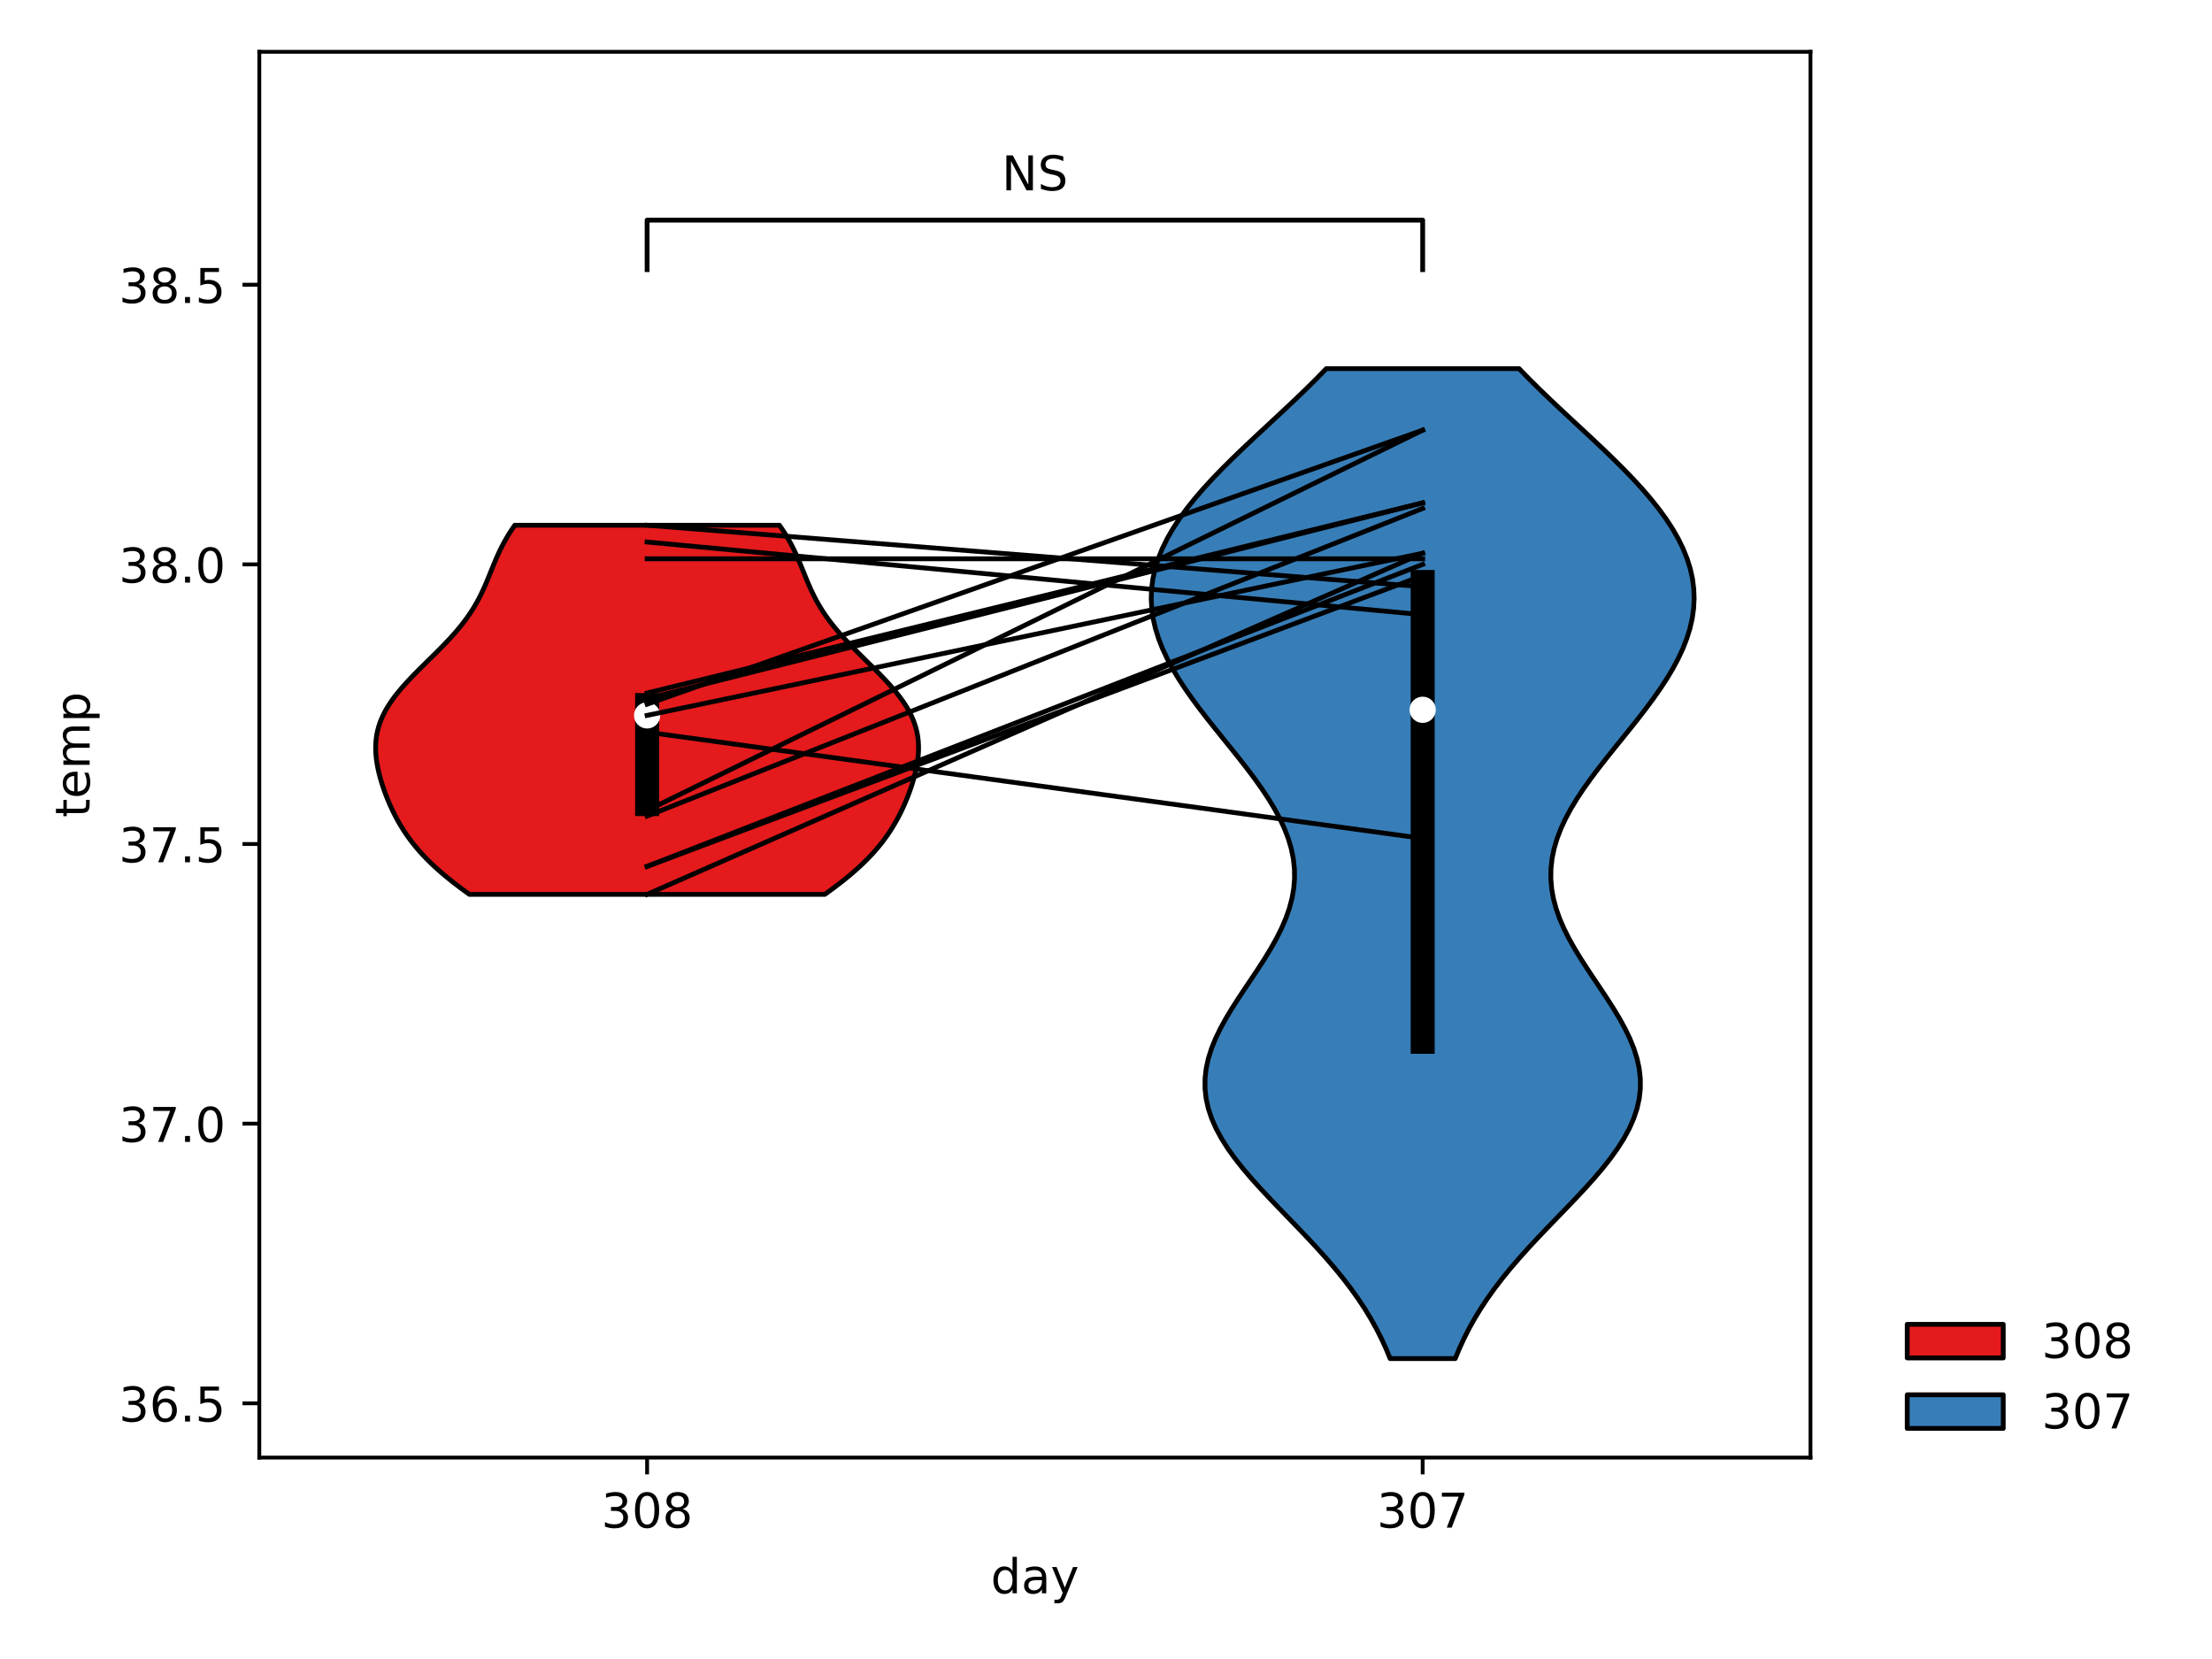 <?xml version="1.0" encoding="utf-8" standalone="no"?>
<!DOCTYPE svg PUBLIC "-//W3C//DTD SVG 1.1//EN"
  "http://www.w3.org/Graphics/SVG/1.1/DTD/svg11.dtd">
<!-- Created with matplotlib (https://matplotlib.org/) -->
<svg height="345.6pt" version="1.1" viewBox="0 0 460.8 345.6" width="460.8pt" xmlns="http://www.w3.org/2000/svg" xmlns:xlink="http://www.w3.org/1999/xlink">
 <defs>
  <style type="text/css">
*{stroke-linecap:butt;stroke-linejoin:round;}
  </style>
 </defs>
 <g id="figure_1">
  <g id="patch_1">
   <path d="M 0 345.6 
L 460.8 345.6 
L 460.8 0 
L 0 0 
z
" style="fill:#ffffff;"/>
  </g>
  <g id="axes_1">
   <g id="patch_2">
    <path d="M 54.02 303.64 
L 377.154 303.64 
L 377.154 10.8 
L 54.02 10.8 
z
" style="fill:#ffffff;"/>
   </g>
   <g id="PolyCollection_1">
    <defs>
     <path d="M 171.823 -159.287 
L 97.784 -159.287 
L 96.706 -160.064 
L 95.657 -160.841 
L 94.64 -161.617 
L 93.655 -162.394 
L 92.705 -163.171 
L 91.791 -163.948 
L 90.915 -164.724 
L 90.075 -165.501 
L 89.274 -166.278 
L 88.511 -167.055 
L 87.785 -167.831 
L 87.097 -168.608 
L 86.444 -169.385 
L 85.827 -170.161 
L 85.243 -170.938 
L 84.691 -171.715 
L 84.17 -172.492 
L 83.678 -173.268 
L 83.213 -174.045 
L 82.773 -174.822 
L 82.357 -175.599 
L 81.963 -176.375 
L 81.59 -177.152 
L 81.237 -177.929 
L 80.902 -178.706 
L 80.585 -179.482 
L 80.286 -180.259 
L 80.003 -181.036 
L 79.738 -181.813 
L 79.49 -182.589 
L 79.261 -183.366 
L 79.051 -184.143 
L 78.861 -184.92 
L 78.694 -185.696 
L 78.55 -186.473 
L 78.432 -187.25 
L 78.342 -188.027 
L 78.283 -188.803 
L 78.255 -189.58 
L 78.262 -190.357 
L 78.306 -191.134 
L 78.389 -191.91 
L 78.512 -192.687 
L 78.678 -193.464 
L 78.888 -194.241 
L 79.143 -195.017 
L 79.444 -195.794 
L 79.79 -196.571 
L 80.183 -197.348 
L 80.622 -198.124 
L 81.105 -198.901 
L 81.631 -199.678 
L 82.198 -200.454 
L 82.804 -201.231 
L 83.446 -202.008 
L 84.121 -202.785 
L 84.825 -203.561 
L 85.554 -204.338 
L 86.305 -205.115 
L 87.072 -205.892 
L 87.852 -206.668 
L 88.639 -207.445 
L 89.43 -208.222 
L 90.218 -208.999 
L 91.001 -209.775 
L 91.774 -210.552 
L 92.533 -211.329 
L 93.273 -212.106 
L 93.992 -212.882 
L 94.688 -213.659 
L 95.356 -214.436 
L 95.996 -215.213 
L 96.606 -215.989 
L 97.184 -216.766 
L 97.732 -217.543 
L 98.248 -218.32 
L 98.733 -219.096 
L 99.19 -219.873 
L 99.619 -220.65 
L 100.022 -221.427 
L 100.402 -222.203 
L 100.763 -222.98 
L 101.107 -223.757 
L 101.437 -224.534 
L 101.758 -225.31 
L 102.073 -226.087 
L 102.387 -226.864 
L 102.702 -227.64 
L 103.023 -228.417 
L 103.354 -229.194 
L 103.697 -229.971 
L 104.057 -230.747 
L 104.436 -231.524 
L 104.838 -232.301 
L 105.263 -233.078 
L 105.715 -233.854 
L 106.194 -234.631 
L 106.702 -235.408 
L 107.24 -236.185 
L 162.367 -236.185 
L 162.367 -236.185 
L 162.905 -235.408 
L 163.413 -234.631 
L 163.892 -233.854 
L 164.344 -233.078 
L 164.769 -232.301 
L 165.171 -231.524 
L 165.55 -230.747 
L 165.91 -229.971 
L 166.253 -229.194 
L 166.584 -228.417 
L 166.905 -227.64 
L 167.22 -226.864 
L 167.534 -226.087 
L 167.849 -225.31 
L 168.17 -224.534 
L 168.5 -223.757 
L 168.844 -222.98 
L 169.205 -222.203 
L 169.585 -221.427 
L 169.988 -220.65 
L 170.417 -219.873 
L 170.874 -219.096 
L 171.359 -218.32 
L 171.875 -217.543 
L 172.423 -216.766 
L 173.001 -215.989 
L 173.611 -215.213 
L 174.251 -214.436 
L 174.919 -213.659 
L 175.615 -212.882 
L 176.334 -212.106 
L 177.074 -211.329 
L 177.833 -210.552 
L 178.606 -209.775 
L 179.389 -208.999 
L 180.177 -208.222 
L 180.968 -207.445 
L 181.755 -206.668 
L 182.535 -205.892 
L 183.302 -205.115 
L 184.053 -204.338 
L 184.782 -203.561 
L 185.486 -202.785 
L 186.161 -202.008 
L 186.803 -201.231 
L 187.409 -200.454 
L 187.976 -199.678 
L 188.502 -198.901 
L 188.985 -198.124 
L 189.424 -197.348 
L 189.817 -196.571 
L 190.163 -195.794 
L 190.464 -195.017 
L 190.719 -194.241 
L 190.929 -193.464 
L 191.095 -192.687 
L 191.218 -191.91 
L 191.301 -191.134 
L 191.345 -190.357 
L 191.352 -189.58 
L 191.324 -188.803 
L 191.265 -188.027 
L 191.175 -187.25 
L 191.057 -186.473 
L 190.913 -185.696 
L 190.746 -184.92 
L 190.556 -184.143 
L 190.346 -183.366 
L 190.117 -182.589 
L 189.869 -181.813 
L 189.604 -181.036 
L 189.321 -180.259 
L 189.022 -179.482 
L 188.705 -178.706 
L 188.37 -177.929 
L 188.017 -177.152 
L 187.644 -176.375 
L 187.25 -175.599 
L 186.834 -174.822 
L 186.394 -174.045 
L 185.929 -173.268 
L 185.437 -172.492 
L 184.916 -171.715 
L 184.364 -170.938 
L 183.78 -170.161 
L 183.163 -169.385 
L 182.51 -168.608 
L 181.822 -167.831 
L 181.096 -167.055 
L 180.333 -166.278 
L 179.532 -165.501 
L 178.692 -164.724 
L 177.816 -163.948 
L 176.902 -163.171 
L 175.952 -162.394 
L 174.967 -161.617 
L 173.95 -160.841 
L 172.901 -160.064 
L 171.823 -159.287 
z
" id="m8db63fb892" style="stroke:#000000;"/>
    </defs>
    <g clip-path="url(#p61a8751e96)">
     <use style="fill:#e41a1c;stroke:#000000;" x="0" xlink:href="#m8db63fb892" y="345.6"/>
    </g>
   </g>
   <g id="PolyCollection_2">
    <defs>
     <path d="M 303.15 -62.583 
L 289.591 -62.583 
L 288.727 -64.666 
L 287.77 -66.749 
L 286.713 -68.832 
L 285.551 -70.915 
L 284.281 -72.998 
L 282.901 -75.081 
L 281.412 -77.164 
L 279.817 -79.247 
L 278.121 -81.33 
L 276.333 -83.413 
L 274.464 -85.496 
L 272.53 -87.58 
L 270.549 -89.663 
L 268.539 -91.746 
L 266.526 -93.829 
L 264.532 -95.912 
L 262.584 -97.995 
L 260.71 -100.078 
L 258.935 -102.161 
L 257.287 -104.244 
L 255.79 -106.327 
L 254.467 -108.41 
L 253.337 -110.493 
L 252.417 -112.577 
L 251.721 -114.66 
L 251.256 -116.743 
L 251.026 -118.826 
L 251.03 -120.909 
L 251.264 -122.992 
L 251.716 -125.075 
L 252.372 -127.158 
L 253.214 -129.241 
L 254.218 -131.324 
L 255.361 -133.407 
L 256.613 -135.49 
L 257.946 -137.574 
L 259.328 -139.657 
L 260.727 -141.74 
L 262.113 -143.823 
L 263.455 -145.906 
L 264.725 -147.989 
L 265.894 -150.072 
L 266.94 -152.155 
L 267.84 -154.238 
L 268.577 -156.321 
L 269.135 -158.404 
L 269.504 -160.488 
L 269.676 -162.571 
L 269.647 -164.654 
L 269.418 -166.737 
L 268.992 -168.82 
L 268.374 -170.903 
L 267.576 -172.986 
L 266.607 -175.069 
L 265.484 -177.152 
L 264.222 -179.235 
L 262.839 -181.318 
L 261.354 -183.401 
L 259.788 -185.485 
L 258.162 -187.568 
L 256.497 -189.651 
L 254.814 -191.734 
L 253.136 -193.817 
L 251.482 -195.9 
L 249.872 -197.983 
L 248.328 -200.066 
L 246.866 -202.149 
L 245.504 -204.232 
L 244.258 -206.315 
L 243.143 -208.398 
L 242.171 -210.482 
L 241.355 -212.565 
L 240.705 -214.648 
L 240.228 -216.731 
L 239.932 -218.814 
L 239.822 -220.897 
L 239.902 -222.98 
L 240.172 -225.063 
L 240.635 -227.146 
L 241.288 -229.229 
L 242.127 -231.312 
L 243.148 -233.395 
L 244.345 -235.479 
L 245.708 -237.562 
L 247.228 -239.645 
L 248.892 -241.728 
L 250.688 -243.811 
L 252.601 -245.894 
L 254.614 -247.977 
L 256.71 -250.06 
L 258.872 -252.143 
L 261.08 -254.226 
L 263.315 -256.309 
L 265.56 -258.392 
L 267.794 -260.476 
L 270.001 -262.559 
L 272.163 -264.642 
L 274.265 -266.725 
L 276.293 -268.808 
L 316.448 -268.808 
L 316.448 -268.808 
L 318.476 -266.725 
L 320.578 -264.642 
L 322.74 -262.559 
L 324.947 -260.476 
L 327.181 -258.392 
L 329.426 -256.309 
L 331.661 -254.226 
L 333.869 -252.143 
L 336.031 -250.06 
L 338.127 -247.977 
L 340.14 -245.894 
L 342.053 -243.811 
L 343.849 -241.728 
L 345.513 -239.645 
L 347.033 -237.562 
L 348.396 -235.479 
L 349.593 -233.395 
L 350.614 -231.312 
L 351.453 -229.229 
L 352.106 -227.146 
L 352.569 -225.063 
L 352.839 -222.98 
L 352.919 -220.897 
L 352.809 -218.814 
L 352.513 -216.731 
L 352.036 -214.648 
L 351.386 -212.565 
L 350.57 -210.482 
L 349.598 -208.398 
L 348.483 -206.315 
L 347.237 -204.232 
L 345.875 -202.149 
L 344.413 -200.066 
L 342.869 -197.983 
L 341.259 -195.9 
L 339.605 -193.817 
L 337.927 -191.734 
L 336.244 -189.651 
L 334.579 -187.568 
L 332.953 -185.485 
L 331.387 -183.401 
L 329.902 -181.318 
L 328.519 -179.235 
L 327.257 -177.152 
L 326.134 -175.069 
L 325.165 -172.986 
L 324.367 -170.903 
L 323.749 -168.82 
L 323.323 -166.737 
L 323.094 -164.654 
L 323.065 -162.571 
L 323.237 -160.488 
L 323.606 -158.404 
L 324.164 -156.321 
L 324.901 -154.238 
L 325.801 -152.155 
L 326.847 -150.072 
L 328.016 -147.989 
L 329.286 -145.906 
L 330.628 -143.823 
L 332.014 -141.74 
L 333.413 -139.657 
L 334.795 -137.574 
L 336.128 -135.49 
L 337.38 -133.407 
L 338.523 -131.324 
L 339.527 -129.241 
L 340.369 -127.158 
L 341.025 -125.075 
L 341.477 -122.992 
L 341.711 -120.909 
L 341.715 -118.826 
L 341.485 -116.743 
L 341.02 -114.66 
L 340.324 -112.577 
L 339.404 -110.493 
L 338.274 -108.41 
L 336.951 -106.327 
L 335.454 -104.244 
L 333.806 -102.161 
L 332.031 -100.078 
L 330.157 -97.995 
L 328.209 -95.912 
L 326.215 -93.829 
L 324.202 -91.746 
L 322.192 -89.663 
L 320.211 -87.58 
L 318.277 -85.496 
L 316.408 -83.413 
L 314.62 -81.33 
L 312.924 -79.247 
L 311.329 -77.164 
L 309.84 -75.081 
L 308.46 -72.998 
L 307.19 -70.915 
L 306.028 -68.832 
L 304.971 -66.749 
L 304.014 -64.666 
L 303.15 -62.583 
z
" id="m8d1d56029f" style="stroke:#000000;"/>
    </defs>
    <g clip-path="url(#p61a8751e96)">
     <use style="fill:#377eb8;stroke:#000000;" x="0" xlink:href="#m8d1d56029f" y="345.6"/>
    </g>
   </g>
   <g id="matplotlib.axis_1">
    <g id="xtick_1">
     <g id="line2d_1">
      <defs>
       <path d="M 0 0 
L 0 3.5 
" id="m37f279afbb" style="stroke:#000000;stroke-width:0.8;"/>
      </defs>
      <g>
       <use style="stroke:#000000;stroke-width:0.8;" x="134.804" xlink:href="#m37f279afbb" y="303.64"/>
      </g>
     </g>
     <g id="text_1">
      <!-- 308 -->
      <defs>
       <path d="M 40.578 39.312 
Q 47.656 37.797 51.625 33 
Q 55.609 28.219 55.609 21.188 
Q 55.609 10.406 48.188 4.484 
Q 40.766 -1.422 27.094 -1.422 
Q 22.516 -1.422 17.656 -0.516 
Q 12.797 0.391 7.625 2.203 
L 7.625 11.719 
Q 11.719 9.328 16.594 8.109 
Q 21.484 6.891 26.812 6.891 
Q 36.078 6.891 40.938 10.547 
Q 45.797 14.203 45.797 21.188 
Q 45.797 27.641 41.281 31.266 
Q 36.766 34.906 28.719 34.906 
L 20.219 34.906 
L 20.219 43.016 
L 29.109 43.016 
Q 36.375 43.016 40.234 45.922 
Q 44.094 48.828 44.094 54.297 
Q 44.094 59.906 40.109 62.906 
Q 36.141 65.922 28.719 65.922 
Q 24.656 65.922 20.016 65.031 
Q 15.375 64.156 9.812 62.312 
L 9.812 71.094 
Q 15.438 72.656 20.344 73.438 
Q 25.25 74.219 29.594 74.219 
Q 40.828 74.219 47.359 69.109 
Q 53.906 64.016 53.906 55.328 
Q 53.906 49.266 50.438 45.094 
Q 46.969 40.922 40.578 39.312 
z
" id="DejaVuSans-51"/>
       <path d="M 31.781 66.406 
Q 24.172 66.406 20.328 58.906 
Q 16.5 51.422 16.5 36.375 
Q 16.5 21.391 20.328 13.891 
Q 24.172 6.391 31.781 6.391 
Q 39.453 6.391 43.281 13.891 
Q 47.125 21.391 47.125 36.375 
Q 47.125 51.422 43.281 58.906 
Q 39.453 66.406 31.781 66.406 
z
M 31.781 74.219 
Q 44.047 74.219 50.516 64.516 
Q 56.984 54.828 56.984 36.375 
Q 56.984 17.969 50.516 8.266 
Q 44.047 -1.422 31.781 -1.422 
Q 19.531 -1.422 13.062 8.266 
Q 6.594 17.969 6.594 36.375 
Q 6.594 54.828 13.062 64.516 
Q 19.531 74.219 31.781 74.219 
z
" id="DejaVuSans-48"/>
       <path d="M 31.781 34.625 
Q 24.75 34.625 20.719 30.859 
Q 16.703 27.094 16.703 20.516 
Q 16.703 13.922 20.719 10.156 
Q 24.75 6.391 31.781 6.391 
Q 38.812 6.391 42.859 10.172 
Q 46.922 13.969 46.922 20.516 
Q 46.922 27.094 42.891 30.859 
Q 38.875 34.625 31.781 34.625 
z
M 21.922 38.812 
Q 15.578 40.375 12.031 44.719 
Q 8.5 49.078 8.5 55.328 
Q 8.5 64.062 14.719 69.141 
Q 20.953 74.219 31.781 74.219 
Q 42.672 74.219 48.875 69.141 
Q 55.078 64.062 55.078 55.328 
Q 55.078 49.078 51.531 44.719 
Q 48 40.375 41.703 38.812 
Q 48.828 37.156 52.797 32.312 
Q 56.781 27.484 56.781 20.516 
Q 56.781 9.906 50.312 4.234 
Q 43.844 -1.422 31.781 -1.422 
Q 19.734 -1.422 13.25 4.234 
Q 6.781 9.906 6.781 20.516 
Q 6.781 27.484 10.781 32.312 
Q 14.797 37.156 21.922 38.812 
z
M 18.312 54.391 
Q 18.312 48.734 21.844 45.562 
Q 25.391 42.391 31.781 42.391 
Q 38.141 42.391 41.719 45.562 
Q 45.312 48.734 45.312 54.391 
Q 45.312 60.062 41.719 63.234 
Q 38.141 66.406 31.781 66.406 
Q 25.391 66.406 21.844 63.234 
Q 18.312 60.062 18.312 54.391 
z
" id="DejaVuSans-56"/>
      </defs>
      <g transform="translate(125.26 318.238)scale(0.1 -0.1)">
       <use xlink:href="#DejaVuSans-51"/>
       <use x="63.623" xlink:href="#DejaVuSans-48"/>
       <use x="127.246" xlink:href="#DejaVuSans-56"/>
      </g>
     </g>
    </g>
    <g id="xtick_2">
     <g id="line2d_2">
      <g>
       <use style="stroke:#000000;stroke-width:0.8;" x="296.37" xlink:href="#m37f279afbb" y="303.64"/>
      </g>
     </g>
     <g id="text_2">
      <!-- 307 -->
      <defs>
       <path d="M 8.203 72.906 
L 55.078 72.906 
L 55.078 68.703 
L 28.609 0 
L 18.312 0 
L 43.219 64.594 
L 8.203 64.594 
z
" id="DejaVuSans-55"/>
      </defs>
      <g transform="translate(286.827 318.238)scale(0.1 -0.1)">
       <use xlink:href="#DejaVuSans-51"/>
       <use x="63.623" xlink:href="#DejaVuSans-48"/>
       <use x="127.246" xlink:href="#DejaVuSans-55"/>
      </g>
     </g>
    </g>
    <g id="text_3">
     <!-- day -->
     <defs>
      <path d="M 45.406 46.391 
L 45.406 75.984 
L 54.391 75.984 
L 54.391 0 
L 45.406 0 
L 45.406 8.203 
Q 42.578 3.328 38.25 0.953 
Q 33.938 -1.422 27.875 -1.422 
Q 17.969 -1.422 11.734 6.484 
Q 5.516 14.406 5.516 27.297 
Q 5.516 40.188 11.734 48.094 
Q 17.969 56 27.875 56 
Q 33.938 56 38.25 53.625 
Q 42.578 51.266 45.406 46.391 
z
M 14.797 27.297 
Q 14.797 17.391 18.875 11.75 
Q 22.953 6.109 30.078 6.109 
Q 37.203 6.109 41.297 11.75 
Q 45.406 17.391 45.406 27.297 
Q 45.406 37.203 41.297 42.844 
Q 37.203 48.484 30.078 48.484 
Q 22.953 48.484 18.875 42.844 
Q 14.797 37.203 14.797 27.297 
z
" id="DejaVuSans-100"/>
      <path d="M 34.281 27.484 
Q 23.391 27.484 19.188 25 
Q 14.984 22.516 14.984 16.5 
Q 14.984 11.719 18.141 8.906 
Q 21.297 6.109 26.703 6.109 
Q 34.188 6.109 38.703 11.406 
Q 43.219 16.703 43.219 25.484 
L 43.219 27.484 
z
M 52.203 31.203 
L 52.203 0 
L 43.219 0 
L 43.219 8.297 
Q 40.141 3.328 35.547 0.953 
Q 30.953 -1.422 24.312 -1.422 
Q 15.922 -1.422 10.953 3.297 
Q 6 8.016 6 15.922 
Q 6 25.141 12.172 29.828 
Q 18.359 34.516 30.609 34.516 
L 43.219 34.516 
L 43.219 35.406 
Q 43.219 41.609 39.141 45 
Q 35.062 48.391 27.688 48.391 
Q 23 48.391 18.547 47.266 
Q 14.109 46.141 10.016 43.891 
L 10.016 52.203 
Q 14.938 54.109 19.578 55.047 
Q 24.219 56 28.609 56 
Q 40.484 56 46.344 49.844 
Q 52.203 43.703 52.203 31.203 
z
" id="DejaVuSans-97"/>
      <path d="M 32.172 -5.078 
Q 28.375 -14.844 24.75 -17.812 
Q 21.141 -20.797 15.094 -20.797 
L 7.906 -20.797 
L 7.906 -13.281 
L 13.188 -13.281 
Q 16.891 -13.281 18.938 -11.516 
Q 21 -9.766 23.484 -3.219 
L 25.094 0.875 
L 2.984 54.688 
L 12.5 54.688 
L 29.594 11.922 
L 46.688 54.688 
L 56.203 54.688 
z
" id="DejaVuSans-121"/>
     </defs>
     <g transform="translate(206.389 331.917)scale(0.1 -0.1)">
      <use xlink:href="#DejaVuSans-100"/>
      <use x="63.477" xlink:href="#DejaVuSans-97"/>
      <use x="124.756" xlink:href="#DejaVuSans-121"/>
     </g>
    </g>
   </g>
   <g id="matplotlib.axis_2">
    <g id="ytick_1">
     <g id="line2d_3">
      <defs>
       <path d="M 0 0 
L -3.5 0 
" id="m00ea8ed240" style="stroke:#000000;stroke-width:0.8;"/>
      </defs>
      <g>
       <use style="stroke:#000000;stroke-width:0.8;" x="54.02" xlink:href="#m00ea8ed240" y="292.338"/>
      </g>
     </g>
     <g id="text_4">
      <!-- 36.5 -->
      <defs>
       <path d="M 33.016 40.375 
Q 26.375 40.375 22.484 35.828 
Q 18.609 31.297 18.609 23.391 
Q 18.609 15.531 22.484 10.953 
Q 26.375 6.391 33.016 6.391 
Q 39.656 6.391 43.531 10.953 
Q 47.406 15.531 47.406 23.391 
Q 47.406 31.297 43.531 35.828 
Q 39.656 40.375 33.016 40.375 
z
M 52.594 71.297 
L 52.594 62.312 
Q 48.875 64.062 45.094 64.984 
Q 41.312 65.922 37.594 65.922 
Q 27.828 65.922 22.672 59.328 
Q 17.531 52.734 16.797 39.406 
Q 19.672 43.656 24.016 45.922 
Q 28.375 48.188 33.594 48.188 
Q 44.578 48.188 50.953 41.516 
Q 57.328 34.859 57.328 23.391 
Q 57.328 12.156 50.688 5.359 
Q 44.047 -1.422 33.016 -1.422 
Q 20.359 -1.422 13.672 8.266 
Q 6.984 17.969 6.984 36.375 
Q 6.984 53.656 15.188 63.938 
Q 23.391 74.219 37.203 74.219 
Q 40.922 74.219 44.703 73.484 
Q 48.484 72.75 52.594 71.297 
z
" id="DejaVuSans-54"/>
       <path d="M 10.688 12.406 
L 21 12.406 
L 21 0 
L 10.688 0 
z
" id="DejaVuSans-46"/>
       <path d="M 10.797 72.906 
L 49.516 72.906 
L 49.516 64.594 
L 19.828 64.594 
L 19.828 46.734 
Q 21.969 47.469 24.109 47.828 
Q 26.266 48.188 28.422 48.188 
Q 40.625 48.188 47.75 41.5 
Q 54.891 34.812 54.891 23.391 
Q 54.891 11.625 47.562 5.094 
Q 40.234 -1.422 26.906 -1.422 
Q 22.312 -1.422 17.547 -0.641 
Q 12.797 0.141 7.719 1.703 
L 7.719 11.625 
Q 12.109 9.234 16.797 8.062 
Q 21.484 6.891 26.703 6.891 
Q 35.156 6.891 40.078 11.328 
Q 45.016 15.766 45.016 23.391 
Q 45.016 31 40.078 35.438 
Q 35.156 39.891 26.703 39.891 
Q 22.75 39.891 18.812 39.016 
Q 14.891 38.141 10.797 36.281 
z
" id="DejaVuSans-53"/>
      </defs>
      <g transform="translate(24.754 296.138)scale(0.1 -0.1)">
       <use xlink:href="#DejaVuSans-51"/>
       <use x="63.623" xlink:href="#DejaVuSans-54"/>
       <use x="127.246" xlink:href="#DejaVuSans-46"/>
       <use x="159.033" xlink:href="#DejaVuSans-53"/>
      </g>
     </g>
    </g>
    <g id="ytick_2">
     <g id="line2d_4">
      <g>
       <use style="stroke:#000000;stroke-width:0.8;" x="54.02" xlink:href="#m00ea8ed240" y="234.083"/>
      </g>
     </g>
     <g id="text_5">
      <!-- 37.0 -->
      <g transform="translate(24.754 237.882)scale(0.1 -0.1)">
       <use xlink:href="#DejaVuSans-51"/>
       <use x="63.623" xlink:href="#DejaVuSans-55"/>
       <use x="127.246" xlink:href="#DejaVuSans-46"/>
       <use x="159.033" xlink:href="#DejaVuSans-48"/>
      </g>
     </g>
    </g>
    <g id="ytick_3">
     <g id="line2d_5">
      <g>
       <use style="stroke:#000000;stroke-width:0.8;" x="54.02" xlink:href="#m00ea8ed240" y="175.827"/>
      </g>
     </g>
     <g id="text_6">
      <!-- 37.5 -->
      <g transform="translate(24.754 179.626)scale(0.1 -0.1)">
       <use xlink:href="#DejaVuSans-51"/>
       <use x="63.623" xlink:href="#DejaVuSans-55"/>
       <use x="127.246" xlink:href="#DejaVuSans-46"/>
       <use x="159.033" xlink:href="#DejaVuSans-53"/>
      </g>
     </g>
    </g>
    <g id="ytick_4">
     <g id="line2d_6">
      <g>
       <use style="stroke:#000000;stroke-width:0.8;" x="54.02" xlink:href="#m00ea8ed240" y="117.571"/>
      </g>
     </g>
     <g id="text_7">
      <!-- 38.0 -->
      <g transform="translate(24.754 121.37)scale(0.1 -0.1)">
       <use xlink:href="#DejaVuSans-51"/>
       <use x="63.623" xlink:href="#DejaVuSans-56"/>
       <use x="127.246" xlink:href="#DejaVuSans-46"/>
       <use x="159.033" xlink:href="#DejaVuSans-48"/>
      </g>
     </g>
    </g>
    <g id="ytick_5">
     <g id="line2d_7">
      <g>
       <use style="stroke:#000000;stroke-width:0.8;" x="54.02" xlink:href="#m00ea8ed240" y="59.315"/>
      </g>
     </g>
     <g id="text_8">
      <!-- 38.5 -->
      <g transform="translate(24.754 63.115)scale(0.1 -0.1)">
       <use xlink:href="#DejaVuSans-51"/>
       <use x="63.623" xlink:href="#DejaVuSans-56"/>
       <use x="127.246" xlink:href="#DejaVuSans-46"/>
       <use x="159.033" xlink:href="#DejaVuSans-53"/>
      </g>
     </g>
    </g>
    <g id="text_9">
     <!-- temp -->
     <defs>
      <path d="M 18.312 70.219 
L 18.312 54.688 
L 36.812 54.688 
L 36.812 47.703 
L 18.312 47.703 
L 18.312 18.016 
Q 18.312 11.328 20.141 9.422 
Q 21.969 7.516 27.594 7.516 
L 36.812 7.516 
L 36.812 0 
L 27.594 0 
Q 17.188 0 13.234 3.875 
Q 9.281 7.766 9.281 18.016 
L 9.281 47.703 
L 2.688 47.703 
L 2.688 54.688 
L 9.281 54.688 
L 9.281 70.219 
z
" id="DejaVuSans-116"/>
      <path d="M 56.203 29.594 
L 56.203 25.203 
L 14.891 25.203 
Q 15.484 15.922 20.484 11.062 
Q 25.484 6.203 34.422 6.203 
Q 39.594 6.203 44.453 7.469 
Q 49.312 8.734 54.109 11.281 
L 54.109 2.781 
Q 49.266 0.734 44.188 -0.344 
Q 39.109 -1.422 33.891 -1.422 
Q 20.797 -1.422 13.156 6.188 
Q 5.516 13.812 5.516 26.812 
Q 5.516 40.234 12.766 48.109 
Q 20.016 56 32.328 56 
Q 43.359 56 49.781 48.891 
Q 56.203 41.797 56.203 29.594 
z
M 47.219 32.234 
Q 47.125 39.594 43.094 43.984 
Q 39.062 48.391 32.422 48.391 
Q 24.906 48.391 20.391 44.141 
Q 15.875 39.891 15.188 32.172 
z
" id="DejaVuSans-101"/>
      <path d="M 52 44.188 
Q 55.375 50.25 60.062 53.125 
Q 64.75 56 71.094 56 
Q 79.641 56 84.281 50.016 
Q 88.922 44.047 88.922 33.016 
L 88.922 0 
L 79.891 0 
L 79.891 32.719 
Q 79.891 40.578 77.094 44.375 
Q 74.312 48.188 68.609 48.188 
Q 61.625 48.188 57.562 43.547 
Q 53.516 38.922 53.516 30.906 
L 53.516 0 
L 44.484 0 
L 44.484 32.719 
Q 44.484 40.625 41.703 44.406 
Q 38.922 48.188 33.109 48.188 
Q 26.219 48.188 22.156 43.531 
Q 18.109 38.875 18.109 30.906 
L 18.109 0 
L 9.078 0 
L 9.078 54.688 
L 18.109 54.688 
L 18.109 46.188 
Q 21.188 51.219 25.484 53.609 
Q 29.781 56 35.688 56 
Q 41.656 56 45.828 52.969 
Q 50 49.953 52 44.188 
z
" id="DejaVuSans-109"/>
      <path d="M 18.109 8.203 
L 18.109 -20.797 
L 9.078 -20.797 
L 9.078 54.688 
L 18.109 54.688 
L 18.109 46.391 
Q 20.953 51.266 25.266 53.625 
Q 29.594 56 35.594 56 
Q 45.562 56 51.781 48.094 
Q 58.016 40.188 58.016 27.297 
Q 58.016 14.406 51.781 6.484 
Q 45.562 -1.422 35.594 -1.422 
Q 29.594 -1.422 25.266 0.953 
Q 20.953 3.328 18.109 8.203 
z
M 48.688 27.297 
Q 48.688 37.203 44.609 42.844 
Q 40.531 48.484 33.406 48.484 
Q 26.266 48.484 22.188 42.844 
Q 18.109 37.203 18.109 27.297 
Q 18.109 17.391 22.188 11.75 
Q 26.266 6.109 33.406 6.109 
Q 40.531 6.109 44.609 11.75 
Q 48.688 17.391 48.688 27.297 
z
" id="DejaVuSans-112"/>
     </defs>
     <g transform="translate(18.675 170.301)rotate(-90)scale(0.1 -0.1)">
      <use xlink:href="#DejaVuSans-116"/>
      <use x="39.209" xlink:href="#DejaVuSans-101"/>
      <use x="100.732" xlink:href="#DejaVuSans-109"/>
      <use x="198.145" xlink:href="#DejaVuSans-112"/>
     </g>
    </g>
   </g>
   <g id="LineCollection_1">
    <path clip-path="url(#p61a8751e96)" d="M 134.804 170.001 
L 134.804 144.369 
" style="fill:none;stroke:#000000;stroke-width:5;"/>
   </g>
   <g id="LineCollection_2">
    <path clip-path="url(#p61a8751e96)" d="M 296.37 219.519 
L 296.37 118.736 
" style="fill:none;stroke:#000000;stroke-width:5;"/>
   </g>
   <g id="line2d_8">
    <path clip-path="url(#p61a8751e96)" d="M 134.804 56.17 
L 134.804 45.858 
L 296.37 45.858 
L 296.37 56.17 
" style="fill:none;stroke:#000000;stroke-linecap:square;"/>
   </g>
   <g id="patch_3">
    <path d="M 54.02 303.64 
L 54.02 10.8 
" style="fill:none;stroke:#000000;stroke-linecap:square;stroke-linejoin:miter;stroke-width:0.8;"/>
   </g>
   <g id="patch_4">
    <path d="M 377.154 303.64 
L 377.154 10.8 
" style="fill:none;stroke:#000000;stroke-linecap:square;stroke-linejoin:miter;stroke-width:0.8;"/>
   </g>
   <g id="patch_5">
    <path d="M 54.02 303.64 
L 377.154 303.64 
" style="fill:none;stroke:#000000;stroke-linecap:square;stroke-linejoin:miter;stroke-width:0.8;"/>
   </g>
   <g id="patch_6">
    <path d="M 54.02 10.8 
L 377.154 10.8 
" style="fill:none;stroke:#000000;stroke-linecap:square;stroke-linejoin:miter;stroke-width:0.8;"/>
   </g>
   <g id="PathCollection_1">
    <defs>
     <path d="M 0 2.236 
C 0.593 2.236 1.162 2 1.581 1.581 
C 2 1.162 2.236 0.593 2.236 0 
C 2.236 -0.593 2 -1.162 1.581 -1.581 
C 1.162 -2 0.593 -2.236 0 -2.236 
C -0.593 -2.236 -1.162 -2 -1.581 -1.581 
C -2 -1.162 -2.236 -0.593 -2.236 0 
C -2.236 0.593 -2 1.162 -1.581 1.581 
C -1.162 2 -0.593 2.236 0 2.236 
z
" id="m4d16bc019a" style="stroke:#ffffff;"/>
    </defs>
    <g clip-path="url(#p61a8751e96)">
     <use style="fill:#ffffff;stroke:#ffffff;" x="134.804" xlink:href="#m4d16bc019a" y="149.029"/>
    </g>
   </g>
   <g id="PathCollection_2">
    <g clip-path="url(#p61a8751e96)">
     <use style="fill:#ffffff;stroke:#ffffff;" x="296.37" xlink:href="#m4d16bc019a" y="147.864"/>
    </g>
   </g>
   <g id="line2d_9">
    <path clip-path="url(#p61a8751e96)" d="M 134.804 152.525 
L 296.37 174.662 
" style="fill:none;stroke:#000000;stroke-linecap:square;"/>
   </g>
   <g id="line2d_10">
    <path clip-path="url(#p61a8751e96)" d="M 134.804 180.487 
L 296.37 119.901 
" style="fill:none;stroke:#000000;stroke-linecap:square;"/>
   </g>
   <g id="line2d_11">
    <path clip-path="url(#p61a8751e96)" d="M 134.804 186.313 
L 296.37 115.241 
" style="fill:none;stroke:#000000;stroke-linecap:square;"/>
   </g>
   <g id="line2d_12">
    <path clip-path="url(#p61a8751e96)" d="M 134.804 180.487 
L 296.37 117.571 
" style="fill:none;stroke:#000000;stroke-linecap:square;"/>
   </g>
   <g id="line2d_13">
    <path clip-path="url(#p61a8751e96)" d="M 134.804 168.836 
L 296.37 89.608 
" style="fill:none;stroke:#000000;stroke-linecap:square;"/>
   </g>
   <g id="line2d_14">
    <path clip-path="url(#p61a8751e96)" d="M 134.804 170.001 
L 296.37 105.92 
" style="fill:none;stroke:#000000;stroke-linecap:square;"/>
   </g>
   <g id="line2d_15">
    <path clip-path="url(#p61a8751e96)" d="M 134.804 146.699 
L 296.37 89.608 
" style="fill:none;stroke:#000000;stroke-linecap:square;"/>
   </g>
   <g id="line2d_16">
    <path clip-path="url(#p61a8751e96)" d="M 134.804 145.534 
L 296.37 104.755 
" style="fill:none;stroke:#000000;stroke-linecap:square;"/>
   </g>
   <g id="line2d_17">
    <path clip-path="url(#p61a8751e96)" d="M 134.804 149.029 
L 296.37 115.241 
" style="fill:none;stroke:#000000;stroke-linecap:square;"/>
   </g>
   <g id="line2d_18">
    <path clip-path="url(#p61a8751e96)" d="M 134.804 144.369 
L 296.37 104.755 
" style="fill:none;stroke:#000000;stroke-linecap:square;"/>
   </g>
   <g id="line2d_19">
    <path clip-path="url(#p61a8751e96)" d="M 134.804 116.406 
L 296.37 116.406 
" style="fill:none;stroke:#000000;stroke-linecap:square;"/>
   </g>
   <g id="line2d_20">
    <path clip-path="url(#p61a8751e96)" d="M 134.804 112.911 
L 296.37 128.057 
" style="fill:none;stroke:#000000;stroke-linecap:square;"/>
   </g>
   <g id="line2d_21">
    <path clip-path="url(#p61a8751e96)" d="M 134.804 109.415 
L 296.37 122.232 
" style="fill:none;stroke:#000000;stroke-linecap:square;"/>
   </g>
   <g id="text_10">
    <!-- NS -->
    <defs>
     <path d="M 9.812 72.906 
L 23.094 72.906 
L 55.422 11.922 
L 55.422 72.906 
L 64.984 72.906 
L 64.984 0 
L 51.703 0 
L 19.391 60.984 
L 19.391 0 
L 9.812 0 
z
" id="DejaVuSans-78"/>
     <path d="M 53.516 70.516 
L 53.516 60.891 
Q 47.906 63.578 42.922 64.891 
Q 37.938 66.219 33.297 66.219 
Q 25.25 66.219 20.875 63.094 
Q 16.5 59.969 16.5 54.203 
Q 16.5 49.359 19.406 46.891 
Q 22.312 44.438 30.422 42.922 
L 36.375 41.703 
Q 47.406 39.594 52.656 34.297 
Q 57.906 29 57.906 20.125 
Q 57.906 9.516 50.797 4.047 
Q 43.703 -1.422 29.984 -1.422 
Q 24.812 -1.422 18.969 -0.25 
Q 13.141 0.922 6.891 3.219 
L 6.891 13.375 
Q 12.891 10.016 18.656 8.297 
Q 24.422 6.594 29.984 6.594 
Q 38.422 6.594 43.016 9.906 
Q 47.609 13.234 47.609 19.391 
Q 47.609 24.75 44.312 27.781 
Q 41.016 30.812 33.5 32.328 
L 27.484 33.5 
Q 16.453 35.688 11.516 40.375 
Q 6.594 45.062 6.594 53.422 
Q 6.594 63.094 13.406 68.656 
Q 20.219 74.219 32.172 74.219 
Q 37.312 74.219 42.625 73.281 
Q 47.953 72.359 53.516 70.516 
z
" id="DejaVuSans-83"/>
    </defs>
    <g transform="translate(208.672 39.654)scale(0.1 -0.1)">
     <use xlink:href="#DejaVuSans-78"/>
     <use x="74.805" xlink:href="#DejaVuSans-83"/>
    </g>
   </g>
   <g id="legend_1">
    <g id="patch_7">
     <path d="M 397.311 282.882 
L 417.311 282.882 
L 417.311 275.882 
L 397.311 275.882 
z
" style="fill:#e41a1c;stroke:#000000;stroke-linejoin:miter;"/>
    </g>
    <g id="text_11">
     <!-- 308 -->
     <g transform="translate(425.311 282.882)scale(0.1 -0.1)">
      <use xlink:href="#DejaVuSans-51"/>
      <use x="63.623" xlink:href="#DejaVuSans-48"/>
      <use x="127.246" xlink:href="#DejaVuSans-56"/>
     </g>
    </g>
    <g id="patch_8">
     <path d="M 397.311 297.56 
L 417.311 297.56 
L 417.311 290.56 
L 397.311 290.56 
z
" style="fill:#377eb8;stroke:#000000;stroke-linejoin:miter;"/>
    </g>
    <g id="text_12">
     <!-- 307 -->
     <g transform="translate(425.311 297.56)scale(0.1 -0.1)">
      <use xlink:href="#DejaVuSans-51"/>
      <use x="63.623" xlink:href="#DejaVuSans-48"/>
      <use x="127.246" xlink:href="#DejaVuSans-55"/>
     </g>
    </g>
   </g>
  </g>
 </g>
 <defs>
  <clipPath id="p61a8751e96">
   <rect height="292.84" width="323.134" x="54.02" y="10.8"/>
  </clipPath>
 </defs>
</svg>
